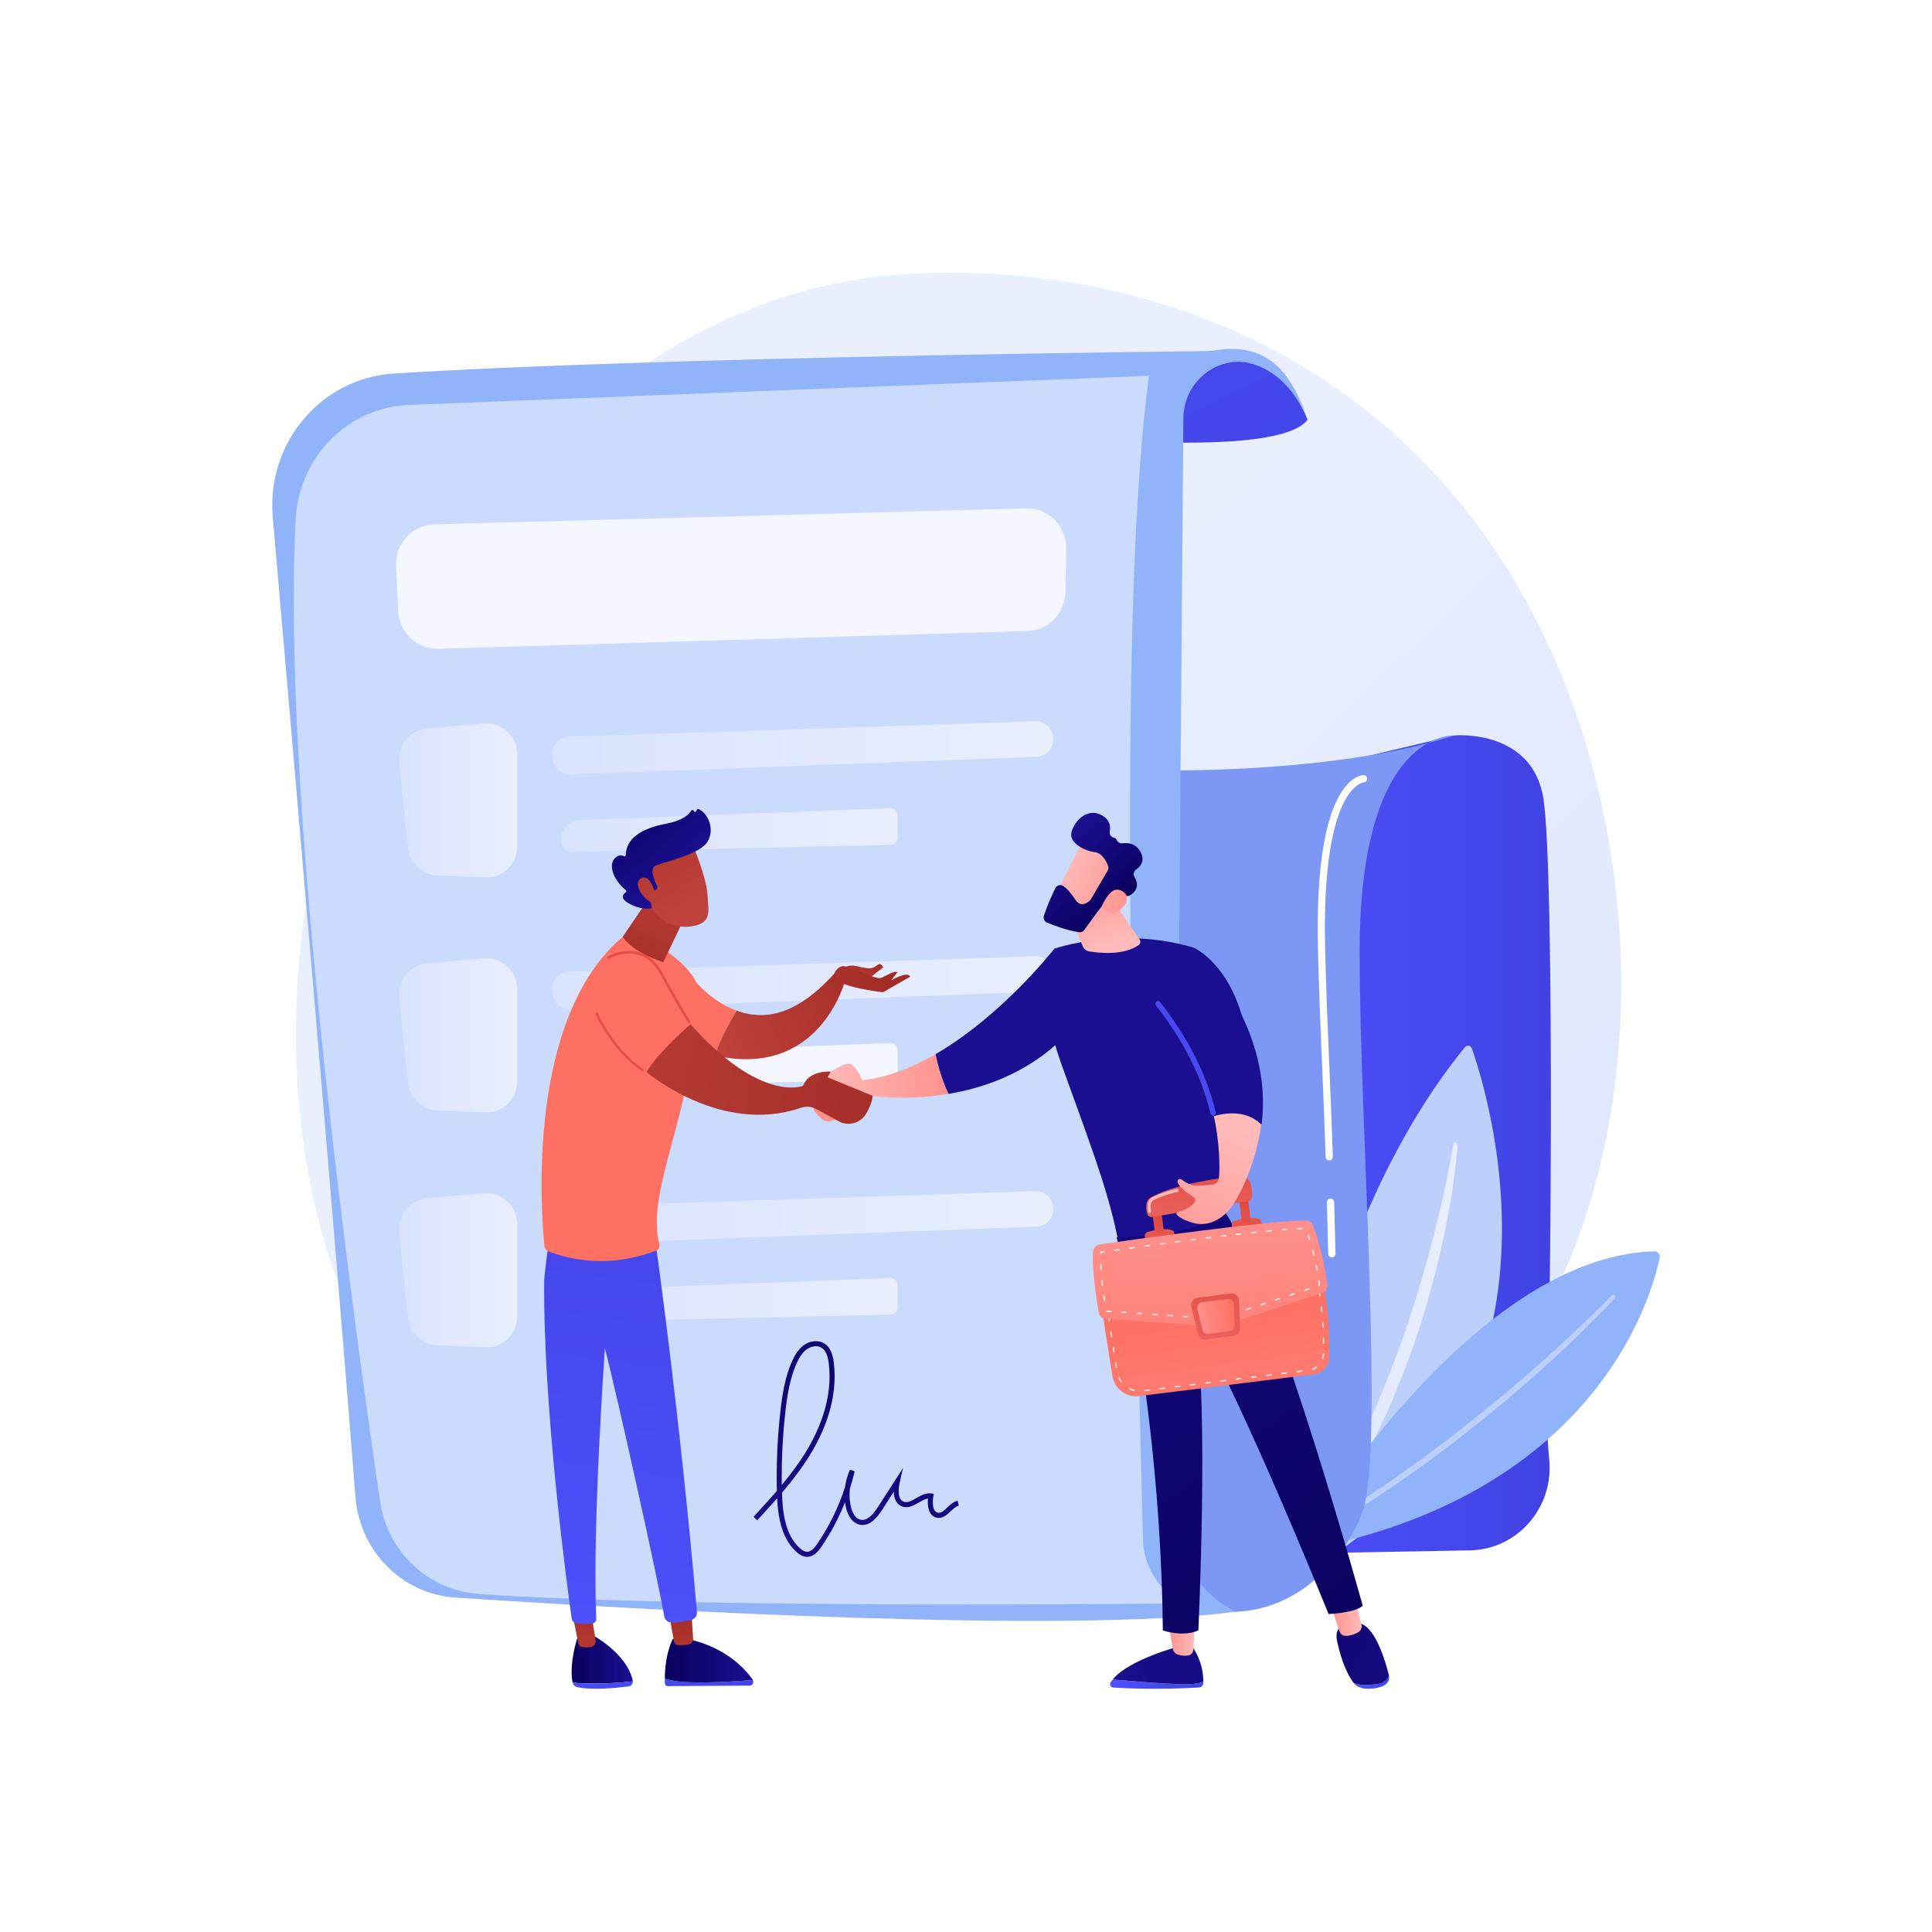 <?xml version="1.0" encoding="utf-8"?>
<!-- Generator: Adobe Illustrator 25.1.0, SVG Export Plug-In . SVG Version: 6.00 Build 0)  -->
<svg version="1.1" id="Capa_1" xmlns="http://www.w3.org/2000/svg" xmlns:xlink="http://www.w3.org/1999/xlink" x="0px" y="0px"
	 viewBox="0 0 500 500" style="enable-background:new 0 0 500 500;" xml:space="preserve">
<style type="text/css">
	.st0{fill:url(#SVGID_1_);}
	.st1{fill:url(#SVGID_2_);}
	.st2{fill:#BDD0FB;}
	.st3{fill:url(#SVGID_3_);}
	.st4{fill:#91B3FA;}
	.st5{fill:#7D97F4;}
	.st6{fill:url(#SVGID_4_);}
	.st7{filter:url(#Adobe_OpacityMaskFilter);}
	.st8{filter:url(#Adobe_OpacityMaskFilter_1_);}
	.st9{mask:url(#SVGID_5_);fill:url(#SVGID_6_);}
	.st10{opacity:0.53;fill:url(#SVGID_7_);}
	.st11{fill:url(#SVGID_8_);}
	.st12{fill:url(#SVGID_9_);}
	.st13{fill:url(#SVGID_10_);}
	.st14{fill:url(#SVGID_11_);}
	.st15{fill:url(#SVGID_12_);}
	.st16{opacity:0.78;fill:#FFFFFF;}
	.st17{fill:url(#SVGID_13_);}
	.st18{fill:url(#SVGID_14_);}
	.st19{fill:url(#SVGID_15_);}
	.st20{fill:#FFFFFF;}
	.st21{fill:url(#SVGID_16_);}
	.st22{fill:url(#SVGID_17_);}
	.st23{fill:url(#SVGID_18_);}
	.st24{fill:url(#SVGID_19_);}
	.st25{fill:url(#SVGID_20_);}
	.st26{fill:url(#SVGID_21_);}
	.st27{fill:url(#SVGID_22_);}
	.st28{fill:url(#SVGID_23_);}
	.st29{fill:url(#SVGID_24_);}
	.st30{fill:url(#SVGID_25_);}
	.st31{fill:url(#SVGID_26_);}
	.st32{fill:url(#SVGID_27_);}
	.st33{fill:url(#SVGID_28_);}
	.st34{fill:url(#SVGID_29_);}
	.st35{fill:url(#SVGID_30_);}
	.st36{fill:url(#SVGID_31_);}
	.st37{fill:url(#SVGID_32_);}
	.st38{fill:url(#SVGID_33_);}
	.st39{fill:url(#SVGID_34_);}
	.st40{fill:url(#SVGID_35_);}
	.st41{fill:url(#SVGID_36_);}
	.st42{fill:url(#SVGID_37_);}
	.st43{fill:url(#SVGID_38_);}
	.st44{fill:url(#SVGID_39_);}
	.st45{fill:url(#SVGID_40_);}
	.st46{fill:url(#SVGID_41_);}
	.st47{fill:url(#SVGID_42_);}
	.st48{fill:url(#SVGID_43_);}
	.st49{fill:url(#SVGID_44_);}
	.st50{fill:url(#SVGID_45_);}
	.st51{fill:url(#SVGID_46_);}
	.st52{fill:url(#SVGID_47_);}
	.st53{fill:url(#SVGID_48_);}
	.st54{fill:url(#SVGID_49_);}
	.st55{fill:url(#SVGID_50_);}
	.st56{fill:url(#SVGID_51_);}
	.st57{fill:url(#SVGID_52_);}
	.st58{fill:url(#SVGID_53_);}
	.st59{fill:url(#SVGID_54_);}
	.st60{fill:url(#SVGID_55_);}
	.st61{fill:url(#SVGID_56_);}
	.st62{fill:url(#SVGID_57_);}
	.st63{fill:url(#SVGID_58_);}
	.st64{fill:url(#SVGID_59_);}
	.st65{fill:url(#SVGID_60_);}
	.st66{fill:url(#SVGID_61_);}
	.st67{fill:url(#SVGID_62_);}
	.st68{fill:url(#SVGID_63_);}
</style>
<g>
	<linearGradient id="SVGID_1_" gradientUnits="userSpaceOnUse" x1="453.196" y1="473.076" x2="208.608" y2="212.708">
		<stop  offset="0" style="stop-color:#DAE3FE"/>
		<stop  offset="1" style="stop-color:#E9EFFD"/>
	</linearGradient>
	<path class="st0" d="M378.31,369.89c-8.93,9.4-16.92,14.92-23.03,19.09c-59.65,40.67-127.83,28.95-148.91,24.94
		c-34.01-6.46-62.72-11.02-87.39-33.78c-56.05-51.71-53.33-159.59-10.5-226.42c5.08-7.92,47.84-72.66,116.18-81.78
		c1.67-0.22,2.92-0.35,4.01-0.47c10.57-1.14,76.08-7.18,129.49,38.52c7.65,6.54,19.95,18.34,31.36,36.34
		C431.23,212.13,431.37,314.04,378.31,369.89z"/>
	<g>
		<linearGradient id="SVGID_2_" gradientUnits="userSpaceOnUse" x1="323.772" y1="296.255" x2="401.384" y2="296.255">
			<stop  offset="0" style="stop-color:#4F52FF"/>
			<stop  offset="1" style="stop-color:#4042E2"/>
		</linearGradient>
		<path class="st1" d="M345.96,197.56l30.42-7.23c0,0,20.34-1.87,23.09,16.6s1.95,127.85,1.09,150.41
			c-0.28,7.44-0.25,14.31,0.37,20.3c1.29,12.48-8.24,23.38-20.53,23.6l-56.64,1L345.96,197.56z"/>
		<g>
			<path class="st2" d="M329.78,411.12c0,0,6.08-87.03,49.31-140.08c0.56-0.69,1.54-0.52,1.84,0.33
				C385.63,284.81,412.11,371.24,329.78,411.12z"/>
			<linearGradient id="SVGID_3_" gradientUnits="userSpaceOnUse" x1="331.466" y1="351.51" x2="377.219" y2="351.51">
				<stop  offset="0" style="stop-color:#DAE3FE"/>
				<stop  offset="1" style="stop-color:#E9EFFD"/>
			</linearGradient>
			<path class="st3" d="M377.22,296.3c-0.36,5.08-1.08,10.09-1.92,15.09c-0.86,4.99-1.88,9.96-3.07,14.89
				c-2.38,9.85-5.36,19.57-9.02,29.02c-1.85,4.72-3.8,9.4-5.99,13.97c-1.06,2.3-2.25,4.54-3.38,6.8c-1.21,2.23-2.38,4.47-3.69,6.63
				c-5.06,8.76-10.99,17.01-17.75,24.44c-0.2,0.22-0.54,0.23-0.76,0.03c-0.2-0.19-0.23-0.51-0.06-0.73l0.01-0.01
				c6.02-7.97,11.44-16.35,16.15-25.14c1.21-2.18,2.29-4.43,3.45-6.64c1.07-2.25,2.19-4.48,3.19-6.77c0.5-1.14,1.05-2.26,1.53-3.42
				l1.48-3.44c0.49-1.15,0.94-2.31,1.41-3.47c0.48-1.15,0.92-2.32,1.36-3.49c0.91-2.32,1.76-4.68,2.62-7.02
				c0.82-2.36,1.64-4.73,2.4-7.11c1.58-4.75,2.98-9.56,4.33-14.39c1.32-4.83,2.56-9.7,3.66-14.6c1.13-4.89,2.13-9.83,2.98-14.77
				l0-0.02c0.05-0.3,0.33-0.5,0.62-0.44C377.05,295.77,377.24,296.02,377.22,296.3z"/>
		</g>
		<g>
			<path class="st4" d="M335.13,401.6c0,0,44.56-76.55,93.05-77.75c0.86-0.02,1.51,0.79,1.34,1.65
				C427.46,335.5,413.02,387.88,335.13,401.6z"/>
			<path class="st2" d="M417.92,335.99c-2.94,3.15-5.96,6.18-9.03,9.18c-1.55,1.48-3.1,2.96-4.66,4.43
				c-1.58,1.45-3.14,2.92-4.73,4.35c-6.36,5.74-12.92,11.25-19.66,16.53c-3.34,2.67-6.8,5.19-10.22,7.76l-5.22,3.72
				c-0.87,0.62-1.74,1.24-2.62,1.85l-2.67,1.78c-7.05,4.84-14.41,9.18-21.82,13.4c-0.26,0.15-0.58,0.05-0.73-0.21
				c-0.14-0.26-0.05-0.59,0.2-0.74l0.01-0.01l5.47-3.28l2.73-1.64c0.9-0.56,1.79-1.15,2.69-1.72l5.37-3.44
				c1.77-1.18,3.52-2.39,5.28-3.58l2.64-1.8l2.6-1.86l5.19-3.72c3.39-2.58,6.83-5.09,10.15-7.76c3.36-2.62,6.65-5.33,9.95-8.04
				l4.88-4.14l4.82-4.22c1.6-1.41,3.17-2.85,4.76-4.28c1.57-1.44,3.13-2.9,4.69-4.36c3.1-2.93,6.19-5.9,9.15-8.96l0.01-0.01
				c0.21-0.21,0.55-0.22,0.76,0C418.12,335.44,418.12,335.78,417.92,335.99z"/>
		</g>
		<path class="st5" d="M284.11,199.06c0,0,55.4,3.11,92.28-8.73c0,0-24.52-1.72-24.52,56.09c0,44.19,6.42,128.54,0.81,144.56
			c-5.6,16.01-26.56,37.54-56.59,19.04C266.05,391.51,284.11,199.06,284.11,199.06z"/>
		<linearGradient id="SVGID_4_" gradientUnits="userSpaceOnUse" x1="334.722" y1="174.466" x2="223.116" y2="-57.524">
			<stop  offset="0" style="stop-color:#4042E2"/>
			<stop  offset="1" style="stop-color:#4F52FF"/>
		</linearGradient>
		<path class="st6" d="M269.38,112.41c0,0,61.12,6.8,69-3.78c0,0-6.26-19.04-24.86-17.77S269.38,112.41,269.38,112.41z"/>
		<path class="st4" d="M70.59,133.83c5.33,61.17,16.53,190.55,21.4,253.58c1.09,14.05,12.11,25.15,25.89,26.05
			c49.06,3.22,159.48,9.46,201.86,3.65h0c-9.71-4.89-15.82-15.01-15.73-26.07l2.25-282.82c0.08-9.99,9.83-17.17,18.99-13.67
			c5.77,2.21,10.15,6.92,13.14,14.07c-4-11.91-10.29-20.62-24.86-17.77c0,0-142.52,1.46-211.68,5.83
			C83.04,97.88,68.92,114.68,70.59,133.83z"/>
		<defs>
			<filter id="Adobe_OpacityMaskFilter" filterUnits="userSpaceOnUse" x="76.03" y="97.26" width="230.32" height="317.98">
				<feFlood  style="flood-color:white;flood-opacity:1" result="back"/>
				<feBlend  in="SourceGraphic" in2="back" mode="normal"/>
			</filter>
		</defs>
		<mask maskUnits="userSpaceOnUse" x="76.03" y="97.26" width="230.32" height="317.98" id="SVGID_5_">
			<g class="st7">
				<defs>
					<filter id="Adobe_OpacityMaskFilter_1_" filterUnits="userSpaceOnUse" x="76.03" y="97.26" width="230.32" height="317.98">
						<feFlood  style="flood-color:white;flood-opacity:1" result="back"/>
						<feBlend  in="SourceGraphic" in2="back" mode="normal"/>
					</filter>
				</defs>
				<mask maskUnits="userSpaceOnUse" x="76.03" y="97.26" width="230.32" height="317.98" id="SVGID_5_">
					<g class="st8">
					</g>
				</mask>
				<linearGradient id="SVGID_6_" gradientUnits="userSpaceOnUse" x1="278.963" y1="157.968" x2="-20.135" y2="540.723">
					<stop  offset="0" style="stop-color:#FFFFFF"/>
					<stop  offset="1" style="stop-color:#000000"/>
				</linearGradient>
				<path class="st9" d="M105.84,104.79l191.51-7.53c-7.9,59.72-4.57,181.32-1.55,301.17c0.18,7.1,4.26,13.5,10.55,16.54l0,0
					c0,0-127.74,1.5-182.62-2.47c-12.92-0.94-23.47-10.92-25.39-24.01c-7.53-51.35-25.56-183.99-21.81-254.22
					C77.4,118.18,90.08,105.41,105.84,104.79z"/>
			</g>
		</mask>
		<linearGradient id="SVGID_7_" gradientUnits="userSpaceOnUse" x1="278.963" y1="157.968" x2="-20.135" y2="540.723">
			<stop  offset="0" style="stop-color:#FFFFFF"/>
			<stop  offset="1" style="stop-color:#FFFFFF"/>
		</linearGradient>
		<path class="st10" d="M105.84,104.79l191.51-7.53c-7.9,59.72-4.57,181.32-1.55,301.17c0.18,7.1,4.26,13.5,10.55,16.54l0,0
			c0,0-127.74,1.5-182.62-2.47c-12.92-0.94-23.47-10.92-25.39-24.01c-7.53-51.35-25.56-183.99-21.81-254.22
			C77.4,118.18,90.08,105.41,105.84,104.79z"/>
		<g>
			<linearGradient id="SVGID_8_" gradientUnits="userSpaceOnUse" x1="103.264" y1="207.149" x2="133.881" y2="207.149">
				<stop  offset="0" style="stop-color:#DAE3FE"/>
				<stop  offset="1" style="stop-color:#E9EFFD"/>
			</linearGradient>
			<path class="st11" d="M103.31,197.41l2.24,21.91c0.41,4.02,3.65,7.11,7.6,7.27l12.49,0.49c4.5,0.18,8.25-3.5,8.25-8.11v-23.63
				c0-4.74-3.97-8.48-8.6-8.09l-14.72,1.24C106.12,188.86,102.85,192.88,103.31,197.41z"/>
			<linearGradient id="SVGID_9_" gradientUnits="userSpaceOnUse" x1="142.869" y1="193.561" x2="272.602" y2="193.561">
				<stop  offset="0" style="stop-color:#DAE3FE"/>
				<stop  offset="1" style="stop-color:#E9EFFD"/>
			</linearGradient>
			<path class="st12" d="M147.23,190.66c20.79-0.66,100.58-3.31,120.73-3.98c2.54-0.08,4.64,2,4.64,4.59l0,0
				c0,2.47-1.91,4.5-4.33,4.59l-120.65,4.57c-2.32,0.09-4.33-1.65-4.63-4l-0.08-0.6C142.57,193.15,144.57,190.74,147.23,190.66z"/>
			<linearGradient id="SVGID_10_" gradientUnits="userSpaceOnUse" x1="145.248" y1="214.828" x2="232.327" y2="214.828">
				<stop  offset="0" style="stop-color:#DAE3FE"/>
				<stop  offset="1" style="stop-color:#E9EFFD"/>
			</linearGradient>
			<path class="st13" d="M145.92,219.54L145.92,219.54c0.35,0.6,1,0.97,1.69,0.95l82.85-1.84c1.04-0.02,1.87-0.89,1.87-1.95v-5.58
				c0-1.11-0.9-1.99-1.99-1.95l-80.54,3.08C146.22,212.38,144.08,216.39,145.92,219.54z"/>
		</g>
		<g>
			<linearGradient id="SVGID_11_" gradientUnits="userSpaceOnUse" x1="103.264" y1="267.946" x2="133.881" y2="267.946">
				<stop  offset="0" style="stop-color:#DAE3FE"/>
				<stop  offset="1" style="stop-color:#E9EFFD"/>
			</linearGradient>
			<path class="st14" d="M103.31,258.21l2.24,21.91c0.41,4.02,3.65,7.11,7.6,7.27l12.49,0.49c4.5,0.18,8.25-3.5,8.25-8.11v-23.63
				c0-4.74-3.97-8.48-8.6-8.09l-14.72,1.24C106.12,249.65,102.85,253.68,103.31,258.21z"/>
			<linearGradient id="SVGID_12_" gradientUnits="userSpaceOnUse" x1="142.869" y1="254.358" x2="272.602" y2="254.358">
				<stop  offset="0" style="stop-color:#DAE3FE"/>
				<stop  offset="1" style="stop-color:#E9EFFD"/>
			</linearGradient>
			<path class="st15" d="M147.23,251.46c20.79-0.66,100.58-3.31,120.73-3.98c2.54-0.08,4.64,2,4.64,4.59v0
				c0,2.47-1.91,4.5-4.33,4.59l-120.65,4.57c-2.32,0.09-4.33-1.65-4.63-4l-0.08-0.6C142.57,253.95,144.57,251.54,147.23,251.46z"/>
			<path class="st16" d="M145.92,280.33L145.92,280.33c0.35,0.6,1,0.97,1.69,0.95l82.85-1.84c1.04-0.02,1.87-0.89,1.87-1.95v-5.58
				c0-1.11-0.9-1.99-1.99-1.95l-80.54,3.08C146.22,273.18,144.08,277.19,145.92,280.33z"/>
		</g>
		<g>
			<linearGradient id="SVGID_13_" gradientUnits="userSpaceOnUse" x1="103.264" y1="328.743" x2="133.881" y2="328.743">
				<stop  offset="0" style="stop-color:#DAE3FE"/>
				<stop  offset="1" style="stop-color:#E9EFFD"/>
			</linearGradient>
			<path class="st17" d="M103.31,319l2.24,21.91c0.41,4.02,3.65,7.11,7.6,7.27l12.49,0.49c4.5,0.18,8.25-3.5,8.25-8.11v-23.63
				c0-4.74-3.97-8.48-8.6-8.09l-14.72,1.24C106.12,310.45,102.85,314.48,103.31,319z"/>
			<linearGradient id="SVGID_14_" gradientUnits="userSpaceOnUse" x1="142.869" y1="315.154" x2="272.602" y2="315.154">
				<stop  offset="0" style="stop-color:#DAE3FE"/>
				<stop  offset="1" style="stop-color:#E9EFFD"/>
			</linearGradient>
			<path class="st18" d="M147.23,312.25c20.79-0.66,100.58-3.31,120.73-3.98c2.54-0.08,4.64,2,4.64,4.59l0,0
				c0,2.47-1.91,4.5-4.33,4.59l-120.65,4.57c-2.32,0.09-4.33-1.65-4.63-4l-0.08-0.6C142.57,314.74,144.57,312.34,147.23,312.25z"/>
			<linearGradient id="SVGID_15_" gradientUnits="userSpaceOnUse" x1="145.248" y1="336.422" x2="232.327" y2="336.422">
				<stop  offset="0" style="stop-color:#DAE3FE"/>
				<stop  offset="1" style="stop-color:#E9EFFD"/>
			</linearGradient>
			<path class="st19" d="M145.92,341.13L145.92,341.13c0.35,0.6,1,0.97,1.69,0.95l82.85-1.84c1.04-0.02,1.87-0.89,1.87-1.95v-5.58
				c0-1.11-0.9-1.99-1.99-1.95l-80.54,3.08C146.22,333.97,144.08,337.98,145.92,341.13z"/>
		</g>
		<path class="st20" d="M344.68,325.42c-0.51,0-0.92-0.41-0.93-0.93c0-0.03-0.06-3.03-0.34-13.31c-0.01-0.53,0.39-0.96,0.91-0.98
			c0.5-0.03,0.94,0.4,0.96,0.92c0.28,10.29,0.34,13.3,0.34,13.33c0.01,0.53-0.4,0.96-0.91,0.97
			C344.69,325.42,344.68,325.42,344.68,325.42z"/>
		<path class="st20" d="M344,300.33c-0.5,0-0.92-0.41-0.93-0.92c-0.2-6.69-0.51-14.09-0.84-21.92c-0.45-10.58-0.91-21.52-1.15-32.06
			c-0.64-27.82,3.85-38.5,7.73-42.56c2.11-2.21,3.88-2.27,4.07-2.27c0.51,0,0.93,0.43,0.93,0.95c0,0.52-0.41,0.94-0.91,0.95
			c-0.21,0.02-10.92,1.22-9.96,42.88c0.24,10.52,0.7,21.45,1.15,32.03c0.33,7.84,0.64,15.24,0.84,21.94
			c0.02,0.53-0.39,0.96-0.9,0.98C344.02,300.33,344.01,300.33,344,300.33z"/>
		<linearGradient id="SVGID_16_" gradientUnits="userSpaceOnUse" x1="248.177" y1="315.567" x2="206.583" y2="422.061">
			<stop  offset="0" style="stop-color:#09005D"/>
			<stop  offset="1" style="stop-color:#1A0F91"/>
		</linearGradient>
		<path class="st21" d="M208.89,402.92c-0.95,0-1.89-0.46-2.89-1.39c-3.67-3.44-4.62-8.74-4.88-13.77
			c-1.69,1.94-3.43,3.82-5.14,5.69l-0.95-0.91c2.01-2.19,4.05-4.41,6.02-6.7c-0.16-6.9,0.15-13.87,0.93-20.72
			c0.48-4.2,1.16-8.65,2.95-12.71c0.57-1.29,1.51-3.15,3.14-4.31c1.69-1.21,3.91-1.34,5.4-0.32c1.67,1.15,2.12,3.32,2.31,4.85
			c1.14,9.02-2.31,17.29-5.4,22.63c-2.3,3.97-5.07,7.6-8.01,11.06c0.15,5.15,0.85,10.8,4.51,14.24c0.77,0.72,1.44,1.07,2.07,1.04
			c1.03-0.04,1.87-1.06,2.55-2.06c3.1-4.53,5.5-9.44,7.19-14.65c0.2-1.57,0.63-3.1,1.28-4.54l1.22,0.44
			c-0.35,1.49-0.76,2.95-1.23,4.4c-0.17,1.47-0.12,2.98,0.17,4.44c0.15,0.78,0.79,3.33,2.64,3.69c1.38,0.27,2.82-0.8,4.41-3.27
			l6.51-10.11l-0.82,3.62c-0.29,1.28-0.78,4.33,0.97,5.06c0.99,0.42,2.04-0.19,3.26-0.89c1.21-0.7,2.46-1.42,3.88-1.22l0.67,0.09
			l-0.11,0.68c-0.07,0.39-0.59,3.81,1.15,4.2c0.8,0.18,1.46-0.38,2.46-1.33c0.79-0.74,1.6-1.51,2.68-1.78l0.31,1.29
			c-0.74,0.18-1.4,0.81-2.1,1.46c-0.99,0.93-2.11,1.99-3.63,1.65c-1.98-0.45-2.47-2.72-2.25-4.95c-0.78,0.12-1.58,0.57-2.41,1.05
			c-1.32,0.76-2.82,1.62-4.39,0.96c-1.3-0.55-2.01-1.87-2.06-3.75l-3.02,4.68c-1.22,1.89-3.13,4.35-5.74,3.84
			c-1.79-0.35-3.16-2.12-3.67-4.74c-0.07-0.36-0.13-0.73-0.17-1.1c-1.6,4.05-3.64,7.9-6.11,11.52c-0.81,1.19-1.95,2.56-3.57,2.62
			C208.96,402.92,208.92,402.92,208.89,402.92z M211.15,348.4c-0.85,0-1.72,0.33-2.34,0.78c-1.36,0.97-2.19,2.61-2.7,3.76
			c-1.71,3.89-2.38,8.22-2.84,12.32c-0.72,6.31-1.03,12.71-0.95,19.06c2.55-3.07,4.93-6.28,6.93-9.74
			c2.99-5.17,6.32-13.14,5.23-21.79c-0.26-2.03-0.81-3.28-1.75-3.92C212.26,348.54,211.71,348.4,211.15,348.4z"/>
		<path class="st16" d="M265.97,163.29l-152.56,4.62c-5.48,0.17-10.08-4.18-10.35-9.77l-0.56-11.65
			c-0.28-5.76,4.14-10.63,9.79-10.78l153.32-4.14c5.73-0.15,10.43,4.61,10.33,10.46l-0.2,11.17
			C275.63,158.68,271.34,163.12,265.97,163.29z"/>
	</g>
	<g>
		
			<linearGradient id="SVGID_17_" gradientUnits="userSpaceOnUse" x1="-3883.303" y1="-11907.108" x2="-3875.899" y2="-11907.108" gradientTransform="matrix(-0.981 0.193 -0.193 -0.981 -5886.106 -10650.606)">
			<stop  offset="0" style="stop-color:#FEBBBA"/>
			<stop  offset="1" style="stop-color:#FF928E"/>
		</linearGradient>
		<path class="st22" d="M217.91,286.03c0,0-5.09-3.41-5.79-2.62c-0.25,0.28-0.84,1.23-1.38,2.27c-0.38,0.73-0.27,1.63,0.3,2.23
			l1.31,1.38c1.25,1.32,3.37,1.22,4.47-0.22C217.37,288.34,217.82,287.35,217.91,286.03z"/>
		<g>
			<g>
				
					<linearGradient id="SVGID_18_" gradientUnits="userSpaceOnUse" x1="-1078.337" y1="278.449" x2="-1044.643" y2="278.449" gradientTransform="matrix(1 0 0 1 1290.102 0)">
					<stop  offset="0" style="stop-color:#FEBBBA"/>
					<stop  offset="1" style="stop-color:#FF928E"/>
				</linearGradient>
				<path class="st23" d="M223.1,279.56c0,0-1.75-4.69-3.79-4.26c-2.04,0.43-4.27,2.03-4.27,2.03l-3.28,4.53c0,0,9.2,3.7,12.43,1.58
					c0,0,9.4,1.66,21.26-0.33c-1.72-3.7-2.74-7.41-3.34-10.29C236.11,276.29,229.63,278.88,223.1,279.56z"/>
				<linearGradient id="SVGID_19_" gradientUnits="userSpaceOnUse" x1="312.577" y1="163.552" x2="291.736" y2="204.646">
					<stop  offset="0" style="stop-color:#09005D"/>
					<stop  offset="1" style="stop-color:#1A0F91"/>
				</linearGradient>
				<path class="st24" d="M272.87,245.51c0,0-13.45,17.3-30.75,27.3c0.6,2.88,1.62,6.58,3.34,10.29c8.97-1.5,19.36-5.09,28.17-13.07
					L272.87,245.51z"/>
			</g>
			<linearGradient id="SVGID_20_" gradientUnits="userSpaceOnUse" x1="345.415" y1="180.213" x2="324.505" y2="221.443">
				<stop  offset="0" style="stop-color:#09005D"/>
				<stop  offset="1" style="stop-color:#1A0F91"/>
			</linearGradient>
			<path class="st25" d="M289.64,322.2c-2.63-12.76-5.26-20.15-14.07-44.34c-2.77-7.61-5.29-15.31-4.07-23.34l1.37-9.01
				c0,0,17.12-5.92,36.09-0.25c0,0,25.89,11.48,8.3,68.21C309.34,322.52,300.07,325.1,289.64,322.2z"/>
			
				<linearGradient id="SVGID_21_" gradientUnits="userSpaceOnUse" x1="-1002.917" y1="244.012" x2="-1008.398" y2="227.57" gradientTransform="matrix(1 0 0 1 1290.102 0)">
				<stop  offset="0" style="stop-color:#FEBBBA"/>
				<stop  offset="1" style="stop-color:#FF928E"/>
			</linearGradient>
			<path class="st26" d="M275.78,234.01l4.44,10.89c0.28,0.69,0.89,1.18,1.61,1.3c2.56,0.45,8.75,1.15,12.81-1.58
				c0.48-0.33,0.61-1,0.28-1.48l-8.2-12.02L275.78,234.01z"/>
			<g>
				<linearGradient id="SVGID_22_" gradientUnits="userSpaceOnUse" x1="274.588" y1="223.816" x2="293.894" y2="232.21">
					<stop  offset="0" style="stop-color:#FEBBBA"/>
					<stop  offset="1" style="stop-color:#FF928E"/>
				</linearGradient>
				<path class="st27" d="M280.37,217.35c-0.19,0.18-7.87,15.58-7.87,15.58l8.71,4.29l9.4-13.5
					C290.62,223.72,283.49,214.34,280.37,217.35z"/>
				
					<linearGradient id="SVGID_23_" gradientUnits="userSpaceOnUse" x1="3426.029" y1="4500.627" x2="3449.517" y2="4500.627" gradientTransform="matrix(-0.685 -0.728 -0.728 0.685 5913.706 -354.748)">
					<stop  offset="0" style="stop-color:#09005D"/>
					<stop  offset="1" style="stop-color:#1A0F91"/>
				</linearGradient>
				<path class="st28" d="M286.66,225.34l-4.34,7.39c-0.07,0.11-0.14,0.21-0.24,0.3c-0.52,0.49-2.29,1.92-3.65-0.03
					c-1.17-1.66-2.26-3.17-3.43-3.79c-0.68-0.36-1.53-0.07-1.87,0.63c-0.72,1.45-2.1,4.4-2.97,7.2c-0.22,0.7,0.14,1.45,0.8,1.73
					c1.76,0.73,5.25,2.05,8.34,2.48c0.51,0.07,1.01-0.15,1.31-0.57c1.33-1.86,5.08-7.06,6.36-8.36c1.19-1.21,3.38-0.75,4.37-0.46
					c0.38,0.11,0.77,0.06,1.11-0.15c1-0.62,2.75-2.15,1.15-4.75c-0.4-0.65-0.2-1.51,0.43-1.93c1.12-0.75,2.34-2.16,1.18-4.45
					c-1.17-2.31-3.26-2.52-4.69-2.34c-0.63,0.08-1.27-0.26-1.51-0.86c-0.11-0.27-0.32-0.49-0.72-0.58
					c-0.75-0.15-1.24-0.85-1.09-1.62c0.25-1.31,0.06-3.01-1.99-4.16c-3.76-2.11-7.05,1.33-7.88,4.23c-0.84,2.9,3.36,4.95,6.01,5.29
					c1.94,0.25,3,2.41,3.43,3.54C286.92,224.51,286.88,224.97,286.66,225.34z"/>
				<linearGradient id="SVGID_24_" gradientUnits="userSpaceOnUse" x1="273.353" y1="226.715" x2="292.744" y2="235.146">
					<stop  offset="0" style="stop-color:#FEBBBA"/>
					<stop  offset="1" style="stop-color:#FF928E"/>
				</linearGradient>
				<path class="st29" d="M285.14,234.55c0,0,1.87-4.49,4.01-4.31c2.14,0.18,3.82,2.36,1.17,4.8
					C287.02,238.09,285.14,234.55,285.14,234.55z"/>
			</g>
			<g>
				
					<linearGradient id="SVGID_25_" gradientUnits="userSpaceOnUse" x1="1232.346" y1="435.852" x2="1256.481" y2="435.852" gradientTransform="matrix(-1 0 0 1 1543.758 0)">
					<stop  offset="0" style="stop-color:#4042E2"/>
					<stop  offset="1" style="stop-color:#4F52FF"/>
				</linearGradient>
				<path class="st30" d="M287.96,434.66c4.13,0.36,11.31,0.96,16.97,1.21c3.4,0.15,5.36-0.19,6.49-0.65c0,0.13-0.01,0.25-0.01,0.37
					c-0.03,0.61-0.51,1.09-1.11,1.13c-10.69,0.61-19.19,0.21-22.22,0.02c-0.63-0.04-1-0.73-0.68-1.28
					C287.56,435.19,287.75,434.92,287.96,434.66z"/>
				<linearGradient id="SVGID_26_" gradientUnits="userSpaceOnUse" x1="369.719" y1="413.153" x2="282.251" y2="438.084">
					<stop  offset="0" style="stop-color:#09005D"/>
					<stop  offset="1" style="stop-color:#1A0F91"/>
				</linearGradient>
				<path class="st31" d="M304.93,435.87c-5.66-0.25-12.83-0.85-16.97-1.21c4.06-5.09,16.97-8.53,16.97-8.53h3.64
					c2.51,3.69,2.87,7.2,2.84,9.09C310.28,435.68,308.33,436.02,304.93,435.87z"/>
				
					<linearGradient id="SVGID_27_" gradientUnits="userSpaceOnUse" x1="1234.574" y1="424.278" x2="1241.373" y2="424.278" gradientTransform="matrix(-1 0 0 1 1543.758 0)">
					<stop  offset="0" style="stop-color:#FEBBBA"/>
					<stop  offset="1" style="stop-color:#FF928E"/>
				</linearGradient>
				<path class="st32" d="M309.18,420.06l-0.34,6.89c-0.04,0.75-0.58,1.37-1.32,1.48c-0.73,0.11-1.7,0.12-2.74-0.23
					c-0.64-0.22-1.11-0.76-1.23-1.43l-1.18-6.71H309.18z"/>
			</g>
			<g>
				<g>
					
						<linearGradient id="SVGID_28_" gradientUnits="userSpaceOnUse" x1="1184.232" y1="435.32" x2="1193.481" y2="435.32" gradientTransform="matrix(-1 0 0 1 1543.758 0)">
						<stop  offset="0" style="stop-color:#4042E2"/>
						<stop  offset="1" style="stop-color:#4F52FF"/>
					</linearGradient>
					<path class="st33" d="M356.51,435.82c1.79-0.26,2.6-1.21,2.94-2.22c0,0.01,0,0.02,0.01,0.03c0.26,1.07-0.35,2.18-1.57,2.71
						c-1.48,0.64-3.09,0.75-4.35,0.7c-1.35-0.06-2.58-0.63-3.26-1.54l-0.01-0.01C351.63,436.17,353.52,436.25,356.51,435.82z"/>
					<linearGradient id="SVGID_29_" gradientUnits="userSpaceOnUse" x1="320.684" y1="407.876" x2="375.598" y2="443.634">
						<stop  offset="0" style="stop-color:#09005D"/>
						<stop  offset="1" style="stop-color:#1A0F91"/>
					</linearGradient>
					<path class="st34" d="M348.06,420.02h3.01c4.58-0.1,7.45,9.76,8.39,13.58c-0.34,1.02-1.15,1.97-2.94,2.22
						c-2.99,0.43-4.89,0.35-6.24-0.34c-2.47-3.32-3.7-8.19-4.29-11.03C345.32,421.22,348.06,420.02,348.06,420.02z"/>
				</g>
				
					<linearGradient id="SVGID_30_" gradientUnits="userSpaceOnUse" x1="1191.356" y1="418.491" x2="1199.48" y2="418.491" gradientTransform="matrix(-1 0 0 1 1543.758 0)">
					<stop  offset="0" style="stop-color:#FEBBBA"/>
					<stop  offset="1" style="stop-color:#FF928E"/>
				</linearGradient>
				<path class="st35" d="M350.68,413.62l1.67,6.78c0.2,0.83-0.18,1.69-0.94,2.08c-0.93,0.49-2.25,1-3.46,0.85
					c-0.57-0.07-1.04-0.48-1.23-1.02l-2.45-7.13L350.68,413.62z"/>
			</g>
			
				<linearGradient id="SVGID_31_" gradientUnits="userSpaceOnUse" x1="-1143.366" y1="430.166" x2="-1017.631" y2="256.331" gradientTransform="matrix(-1 0 0 1 -789.241 0)">
				<stop  offset="0" style="stop-color:#09005D"/>
				<stop  offset="1" style="stop-color:#1A0F91"/>
			</linearGradient>
			<path class="st36" d="M352.67,415.58c-2.08,1.88-8.83,2.13-8.83,2.13c-24.32-59.62-34.47-76.03-34.47-76.03
				c3.51,22.5,0.76,80.27,0.76,80.27c-4.01,1.81-9.19,0-9.19,0c-0.33-36.84-5.41-76.43-11.96-101.76
				c16.44-0.38,25.38-4.04,28.23-6.34C330.92,336.4,352.67,415.58,352.67,415.58z"/>
			<g>
				
					<linearGradient id="SVGID_32_" gradientUnits="userSpaceOnUse" x1="-1998.646" y1="988.119" x2="-1999.411" y2="917.464" gradientTransform="matrix(0.992 -0.127 0.127 0.992 2180.831 -826.432)">
					<stop  offset="0" style="stop-color:#FF928E"/>
					<stop  offset="1" style="stop-color:#FE7062"/>
				</linearGradient>
				<path class="st37" d="M284.85,336.84l3.03,19.21c0.53,3.35,3.57,5.67,6.88,5.26l45.28-5.64c2.22-0.28,3.89-2.16,3.94-4.43
					c0.1-4.96-0.09-13.8-2.13-21.85L284.85,336.84z"/>
				<path class="st20" d="M296.28,360.03c-0.07,0-0.14-0.06-0.15-0.13c-0.01-0.08,0.05-0.16,0.13-0.17l1.18-0.15
					c0.09-0.01,0.16,0.05,0.17,0.13c0.01,0.08-0.05,0.16-0.13,0.17l-1.18,0.15C296.29,360.03,296.28,360.03,296.28,360.03z
					 M293.52,359.98c-0.01,0-0.02,0-0.04,0c-0.39-0.1-0.78-0.24-1.15-0.42c-0.07-0.04-0.11-0.13-0.07-0.2
					c0.04-0.08,0.13-0.11,0.2-0.07c0.35,0.17,0.72,0.3,1.09,0.4c0.08,0.02,0.13,0.1,0.11,0.18
					C293.65,359.93,293.59,359.98,293.52,359.98z M300.22,359.54c-0.07,0-0.14-0.06-0.15-0.13c-0.01-0.08,0.05-0.16,0.13-0.17
					l1.18-0.15c0.08-0.01,0.16,0.05,0.17,0.13c0.01,0.08-0.05,0.16-0.13,0.17l-1.18,0.15C300.23,359.54,300.23,359.54,300.22,359.54
					z M304.16,359.05c-0.07,0-0.14-0.06-0.15-0.13c-0.01-0.08,0.05-0.16,0.13-0.17l1.18-0.15c0.09-0.01,0.16,0.05,0.17,0.13
					c0.01,0.08-0.05,0.16-0.13,0.17l-1.18,0.15C304.18,359.05,304.17,359.05,304.16,359.05z M308.11,358.56
					c-0.07,0-0.14-0.06-0.15-0.13c-0.01-0.08,0.05-0.16,0.13-0.17l1.18-0.15c0.09-0.01,0.16,0.05,0.17,0.13
					c0.01,0.08-0.05,0.16-0.13,0.17l-1.18,0.15C308.12,358.56,308.11,358.56,308.11,358.56z M312.05,358.07
					c-0.07,0-0.14-0.06-0.15-0.13c-0.01-0.08,0.05-0.16,0.13-0.17l1.18-0.15c0.09-0.01,0.16,0.05,0.17,0.13s-0.05,0.16-0.13,0.17
					l-1.18,0.15C312.06,358.07,312.05,358.07,312.05,358.07z M290.25,357.8c-0.04,0-0.09-0.02-0.12-0.06
					c-0.25-0.33-0.46-0.68-0.64-1.06c-0.04-0.08-0.01-0.17,0.07-0.2c0.07-0.04,0.16-0.01,0.2,0.07c0.17,0.36,0.37,0.69,0.61,1.01
					c0.05,0.07,0.04,0.16-0.03,0.21C290.32,357.79,290.29,357.8,290.25,357.8z M315.99,357.58c-0.07,0-0.14-0.06-0.15-0.13
					c-0.01-0.08,0.05-0.16,0.13-0.17l1.18-0.15c0.09-0.01,0.16,0.05,0.17,0.13c0.01,0.08-0.05,0.16-0.13,0.17l-1.18,0.15
					C316,357.58,316,357.58,315.99,357.58z M319.93,357.08c-0.07,0-0.14-0.06-0.15-0.13c-0.01-0.08,0.05-0.16,0.13-0.17l1.18-0.15
					c0.08-0.01,0.16,0.05,0.17,0.13c0.01,0.08-0.05,0.16-0.13,0.17l-1.18,0.15C319.95,357.08,319.94,357.08,319.93,357.08z
					 M323.88,356.59c-0.07,0-0.14-0.06-0.15-0.13c-0.01-0.08,0.05-0.16,0.13-0.17l1.18-0.15c0.09-0.01,0.16,0.05,0.17,0.13
					c0.01,0.08-0.05,0.16-0.13,0.17l-1.18,0.15C323.89,356.59,323.88,356.59,323.88,356.59z M327.82,356.1
					c-0.07,0-0.14-0.06-0.15-0.13c-0.01-0.08,0.05-0.16,0.13-0.17l1.18-0.15c0.09-0.01,0.16,0.05,0.17,0.13
					c0.01,0.08-0.05,0.16-0.13,0.17l-1.18,0.15C327.83,356.1,327.82,356.1,327.82,356.1z M331.76,355.61
					c-0.07,0-0.14-0.06-0.15-0.13c-0.01-0.08,0.05-0.16,0.13-0.17l1.18-0.15c0.09-0.01,0.16,0.05,0.17,0.13
					c0.01,0.08-0.05,0.16-0.13,0.17l-1.18,0.15C331.77,355.61,331.77,355.61,331.76,355.61z M335.7,355.12
					c-0.07,0-0.14-0.06-0.15-0.13c-0.01-0.08,0.05-0.16,0.13-0.17l1.18-0.15c0.09-0.01,0.16,0.05,0.17,0.13
					c0.01,0.08-0.05,0.16-0.13,0.17l-1.18,0.15C335.72,355.12,335.71,355.12,335.7,355.12z M339.63,354.53
					c-0.06,0-0.12-0.04-0.14-0.1c-0.03-0.08,0.01-0.17,0.09-0.19c0.36-0.13,0.71-0.31,1.02-0.53c0.07-0.05,0.16-0.03,0.21,0.04
					c0.05,0.07,0.03,0.16-0.04,0.21c-0.34,0.24-0.71,0.43-1.1,0.57C339.66,354.53,339.64,354.53,339.63,354.53z M288.94,354.03
					c-0.07,0-0.14-0.05-0.15-0.13l-0.19-1.2c-0.01-0.08,0.04-0.16,0.12-0.17c0.08-0.01,0.16,0.04,0.17,0.13l0.19,1.2
					c0.01,0.08-0.04,0.16-0.12,0.17C288.96,354.03,288.95,354.03,288.94,354.03z M342.3,351.74c-0.01,0-0.03,0-0.04-0.01
					c-0.08-0.03-0.12-0.11-0.1-0.19c0.12-0.37,0.18-0.76,0.19-1.15c0-0.08,0.07-0.15,0.15-0.15c0,0,0,0,0,0
					c0.08,0,0.15,0.07,0.15,0.16c-0.01,0.42-0.08,0.84-0.2,1.24C342.43,351.7,342.37,351.74,342.3,351.74z M288.31,350.03
					c-0.07,0-0.14-0.05-0.15-0.13l-0.19-1.2c-0.01-0.08,0.04-0.16,0.12-0.17c0.08-0.02,0.16,0.04,0.17,0.13l0.19,1.2
					c0.01,0.08-0.04,0.16-0.12,0.17C288.33,350.03,288.32,350.03,288.31,350.03z M342.51,347.7c-0.08,0-0.15-0.07-0.15-0.15
					c0-0.39-0.01-0.8-0.02-1.22c0-0.08,0.06-0.15,0.15-0.16c0.09-0.01,0.15,0.07,0.15,0.15c0.01,0.42,0.01,0.83,0.02,1.22
					C342.66,347.63,342.6,347.7,342.51,347.7C342.52,347.7,342.52,347.7,342.51,347.7z M287.68,346.02c-0.07,0-0.14-0.05-0.15-0.13
					l-0.19-1.2c-0.01-0.08,0.04-0.16,0.12-0.17c0.08-0.01,0.16,0.04,0.17,0.13l0.19,1.2c0.01,0.08-0.04,0.16-0.12,0.17
					C287.7,346.02,287.69,346.02,287.68,346.02z M342.4,343.65c-0.08,0-0.14-0.06-0.15-0.14c-0.02-0.4-0.04-0.8-0.07-1.21
					c-0.01-0.08,0.06-0.16,0.14-0.16c0.1,0.01,0.15,0.06,0.16,0.14c0.03,0.41,0.05,0.82,0.07,1.22
					C342.55,343.57,342.49,343.64,342.4,343.65C342.4,343.65,342.4,343.65,342.4,343.65z M287.05,342.02
					c-0.07,0-0.14-0.05-0.15-0.13l-0.19-1.2c-0.01-0.08,0.04-0.16,0.12-0.17c0.08-0.01,0.16,0.04,0.17,0.13l0.19,1.2
					c0.01,0.08-0.04,0.16-0.12,0.17C287.07,342.02,287.06,342.02,287.05,342.02z M342.11,339.6c-0.08,0-0.14-0.06-0.15-0.14
					c-0.04-0.4-0.08-0.8-0.12-1.21c-0.01-0.08,0.05-0.16,0.13-0.17c0.08-0.01,0.15,0.05,0.16,0.13c0.05,0.41,0.09,0.81,0.12,1.21
					c0.01,0.08-0.05,0.16-0.13,0.17C342.12,339.6,342.11,339.6,342.11,339.6z M286.42,338.02c-0.07,0-0.14-0.05-0.15-0.13
					l-0.21-1.36l1.09-0.14c0.08-0.01,0.16,0.05,0.17,0.13c0.01,0.08-0.05,0.16-0.13,0.17l-0.79,0.1l0.16,1.05
					c0.01,0.08-0.04,0.16-0.12,0.17C286.44,338.01,286.43,338.02,286.42,338.02z M289.93,336.33c-0.07,0-0.14-0.06-0.15-0.13
					c-0.01-0.08,0.05-0.16,0.13-0.17l1.18-0.15c0.09-0.01,0.16,0.05,0.17,0.13c0.01,0.08-0.05,0.16-0.13,0.17l-1.18,0.15
					C289.94,336.33,289.94,336.33,289.93,336.33z M293.87,335.82c-0.07,0-0.14-0.06-0.15-0.13c-0.01-0.08,0.05-0.16,0.13-0.17
					l1.18-0.15c0.09-0.01,0.16,0.05,0.17,0.13c0.01,0.08-0.05,0.16-0.13,0.17l-1.18,0.15C293.88,335.82,293.88,335.82,293.87,335.82
					z M341.62,335.58c-0.07,0-0.14-0.05-0.15-0.13c-0.06-0.4-0.12-0.8-0.19-1.2c-0.01-0.08,0.04-0.16,0.12-0.18
					c0.09-0.01,0.16,0.04,0.17,0.12c0.07,0.4,0.13,0.8,0.19,1.2c0.01,0.08-0.04,0.16-0.12,0.17
					C341.64,335.58,341.63,335.58,341.62,335.58z M297.81,335.3c-0.07,0-0.14-0.06-0.15-0.13c-0.01-0.08,0.05-0.16,0.13-0.17
					l1.18-0.15c0.09-0.01,0.16,0.05,0.17,0.13c0.01,0.08-0.05,0.16-0.13,0.17l-1.18,0.15C297.82,335.3,297.82,335.3,297.81,335.3z
					 M301.75,334.79c-0.07,0-0.14-0.06-0.15-0.13c-0.01-0.08,0.05-0.16,0.13-0.17l1.18-0.15c0.09-0.01,0.16,0.05,0.17,0.13
					c0.01,0.08-0.05,0.16-0.13,0.17l-1.18,0.15C301.76,334.79,301.75,334.79,301.75,334.79z M305.69,334.27
					c-0.07,0-0.14-0.06-0.15-0.13c-0.01-0.08,0.05-0.16,0.13-0.17l1.18-0.15c0.09-0.01,0.16,0.05,0.17,0.13
					c0.01,0.08-0.05,0.16-0.13,0.17l-1.18,0.15C305.7,334.27,305.69,334.27,305.69,334.27z M309.63,333.76
					c-0.07,0-0.14-0.06-0.15-0.13c-0.01-0.08,0.05-0.16,0.13-0.17l1.18-0.15c0.09-0.01,0.16,0.05,0.17,0.13
					c0.01,0.08-0.05,0.16-0.13,0.17l-1.18,0.15C309.64,333.76,309.63,333.76,309.63,333.76z M313.57,333.24
					c-0.07,0-0.14-0.06-0.15-0.13c-0.01-0.08,0.05-0.16,0.13-0.17l1.18-0.15c0.08-0.01,0.16,0.05,0.17,0.13
					c0.01,0.08-0.05,0.16-0.13,0.17l-1.18,0.15C313.58,333.24,313.57,333.24,313.57,333.24z M317.51,332.73
					c-0.07,0-0.14-0.06-0.15-0.13c-0.01-0.08,0.05-0.16,0.13-0.17l1.18-0.15c0.09-0.01,0.16,0.05,0.17,0.13
					c0.01,0.08-0.05,0.16-0.13,0.17l-1.18,0.15C317.52,332.73,317.51,332.73,317.51,332.73z M321.45,332.21
					c-0.07,0-0.14-0.06-0.15-0.13c-0.01-0.08,0.05-0.16,0.13-0.17l1.18-0.15c0.09-0.01,0.16,0.05,0.17,0.13
					c0.01,0.08-0.05,0.16-0.13,0.17l-1.18,0.15C321.46,332.21,321.45,332.21,321.45,332.21z M325.39,331.7
					c-0.07,0-0.14-0.06-0.15-0.13c-0.01-0.08,0.05-0.16,0.13-0.17l1.18-0.15c0.09-0.01,0.16,0.05,0.17,0.13
					c0.01,0.08-0.05,0.16-0.13,0.17l-1.18,0.15C325.4,331.7,325.39,331.7,325.39,331.7z M340.9,331.59c-0.07,0-0.13-0.05-0.15-0.12
					c-0.08-0.4-0.17-0.79-0.27-1.18c-0.02-0.08,0.03-0.16,0.11-0.18c0.08-0.02,0.16,0.03,0.18,0.11c0.09,0.4,0.18,0.79,0.27,1.19
					c0.02,0.08-0.03,0.16-0.11,0.18C340.92,331.59,340.91,331.59,340.9,331.59z M329.33,331.18c-0.07,0-0.14-0.06-0.15-0.13
					c-0.01-0.08,0.05-0.16,0.13-0.17l1.18-0.15c0.09-0.01,0.16,0.05,0.17,0.13c0.01,0.08-0.05,0.16-0.13,0.17l-1.18,0.15
					C329.34,331.18,329.33,331.18,329.33,331.18z M333.27,330.67c-0.07,0-0.14-0.06-0.15-0.13c-0.01-0.08,0.05-0.16,0.13-0.17
					l1.18-0.15c0.09-0.01,0.16,0.05,0.17,0.13c0.01,0.08-0.05,0.16-0.13,0.17l-1.18,0.15C333.28,330.67,333.27,330.67,333.27,330.67
					z M337.2,330.15c-0.07,0-0.14-0.06-0.15-0.13c-0.01-0.08,0.05-0.16,0.13-0.17l1.18-0.15c0.09-0.01,0.16,0.05,0.17,0.13
					c0.01,0.08-0.05,0.16-0.13,0.17l-1.18,0.15C337.22,330.15,337.21,330.15,337.2,330.15z"/>
				
					<linearGradient id="SVGID_33_" gradientUnits="userSpaceOnUse" x1="-2010.865" y1="902.763" x2="-2011.205" y2="894.516" gradientTransform="matrix(0.992 -0.127 0.127 0.992 2180.831 -826.432)">
					<stop  offset="0" style="stop-color:#E1473D"/>
					<stop  offset="1" style="stop-color:#E9605A"/>
				</linearGradient>
				<path class="st38" d="M296.35,321.1l-0.05-1.51c0.11-0.38,0.4-0.67,0.77-0.78c1.38-0.41,4.83-1.27,6.67-0.21l0.47,1.7
					L296.35,321.1z"/>
				
					<linearGradient id="SVGID_34_" gradientUnits="userSpaceOnUse" x1="-2011.284" y1="890.351" x2="-2009.576" y2="914.094" gradientTransform="matrix(0.992 -0.127 0.127 0.992 2180.831 -826.432)">
					<stop  offset="0" style="stop-color:#E1473D"/>
					<stop  offset="1" style="stop-color:#E9605A"/>
				</linearGradient>
				<path class="st39" d="M300.57,319.1c-0.31,0.12-0.64,0.17-0.98,0.13c-0.41-0.05-0.73-0.37-0.78-0.78l-0.58-4.66l2.32-0.3
					l0.58,4.66C301.19,318.55,300.96,318.95,300.57,319.1z"/>
				
					<linearGradient id="SVGID_35_" gradientUnits="userSpaceOnUse" x1="-1988.223" y1="901.756" x2="-1988.563" y2="893.51" gradientTransform="matrix(0.992 -0.127 0.127 0.992 2180.831 -826.432)">
					<stop  offset="0" style="stop-color:#E1473D"/>
					<stop  offset="1" style="stop-color:#E9605A"/>
				</linearGradient>
				<path class="st40" d="M318.84,318.17l-0.05-1.51c0.11-0.38,0.4-0.67,0.77-0.78c1.38-0.41,4.83-1.27,6.67-0.21l0.47,1.7
					L318.84,318.17z"/>
				
					<linearGradient id="SVGID_36_" gradientUnits="userSpaceOnUse" x1="-1988.703" y1="888.635" x2="-1986.995" y2="912.38" gradientTransform="matrix(0.992 -0.127 0.127 0.992 2180.831 -826.432)">
					<stop  offset="0" style="stop-color:#E1473D"/>
					<stop  offset="1" style="stop-color:#E9605A"/>
				</linearGradient>
				<path class="st41" d="M323.06,316.16c-0.31,0.12-0.64,0.17-0.98,0.13c-0.41-0.05-0.73-0.37-0.78-0.78l-0.65-5.15l2.32-0.3
					l0.64,5.15C323.68,315.61,323.45,316.01,323.06,316.16z"/>
				
					<linearGradient id="SVGID_37_" gradientUnits="userSpaceOnUse" x1="-1997.951" y1="877.083" x2="-2000.259" y2="894.01" gradientTransform="matrix(0.992 -0.127 0.127 0.992 2180.831 -826.432)">
					<stop  offset="0" style="stop-color:#E1473D"/>
					<stop  offset="1" style="stop-color:#E9605A"/>
				</linearGradient>
				<path class="st42" d="M298.14,314.95l24.87-4.11c0.57-0.09,1-0.58,1.02-1.16c0.04-0.82,0.01-2.03-0.33-3.24
					c-0.38-1.38-1.7-2.27-3.1-2.12c-4.67,0.5-16.53,2.05-22.74,5.54c-0.66,0.37-1.09,1.04-1.18,1.8c-0.08,0.72-0.07,1.67,0.26,2.6
					C297.13,314.75,297.63,315.04,298.14,314.95z"/>
				<linearGradient id="SVGID_38_" gradientUnits="userSpaceOnUse" x1="300.793" y1="309.162" x2="292.93" y2="264.508">
					<stop  offset="0" style="stop-color:#FEBBBA"/>
					<stop  offset="1" style="stop-color:#FF928E"/>
				</linearGradient>
				<path class="st43" d="M297.53,313.98c-0.18,0-0.34-0.13-0.39-0.31c-0.01-0.04-0.23-1.04-0.1-2.05c0.11-0.83,0.65-1.55,1.4-1.89
					c1.35-0.6,3.95-1.67,6.14-2.02c0.22-0.03,0.42,0.12,0.45,0.34c0.03,0.22-0.11,0.43-0.33,0.46c-2.19,0.35-4.89,1.49-5.95,1.96
					c-0.5,0.22-0.86,0.7-0.93,1.25c-0.12,0.86,0.08,1.74,0.08,1.75c0.05,0.22-0.08,0.44-0.3,0.49
					C297.59,313.97,297.56,313.98,297.53,313.98z"/>
				
					<linearGradient id="SVGID_39_" gradientUnits="userSpaceOnUse" x1="-1997.313" y1="890.248" x2="-2005.784" y2="969.308" gradientTransform="matrix(0.992 -0.127 0.127 0.992 2180.831 -826.432)">
					<stop  offset="0" style="stop-color:#FF928E"/>
					<stop  offset="1" style="stop-color:#FE7062"/>
				</linearGradient>
				<path class="st44" d="M284.69,322.04c8.05-1.16,42.91-6.09,53.2-6.17c0.89-0.01,1.68,0.55,1.98,1.4
					c0.95,2.69,2.96,8.95,3.61,15.34c0.09,0.87-0.44,1.68-1.26,1.95l-22.58,7.49l-8.22,1.07l-25.28-1.78
					c-0.89-0.06-1.63-0.73-1.78-1.62c-0.56-3.18-1.75-10.67-1.51-15.62C282.89,323.06,283.67,322.19,284.69,322.04z"/>
				<path class="st20" d="M311.38,341.22l-1.22-0.08c-0.08-0.01-0.14-0.08-0.14-0.16c0.01-0.08,0.08-0.14,0.16-0.14l1.19,0.08
					l0.64-0.09c0.09-0.01,0.16,0.05,0.17,0.13c0.01,0.08-0.05,0.16-0.13,0.17L311.38,341.22z M307.4,340.94c0,0-0.01,0-0.01,0
					l-1.19-0.08c-0.08-0.01-0.14-0.08-0.14-0.16c0.01-0.08,0.08-0.14,0.16-0.14l1.19,0.08c0.08,0.01,0.14,0.08,0.14,0.16
					C307.54,340.88,307.48,340.94,307.4,340.94z M314.79,340.77c-0.07,0-0.14-0.06-0.15-0.13c-0.01-0.08,0.05-0.16,0.13-0.17
					l1.18-0.15c0.09-0.01,0.16,0.05,0.17,0.13c0.01,0.08-0.05,0.16-0.13,0.17l-1.18,0.15C314.8,340.77,314.79,340.77,314.79,340.77z
					 M303.44,340.66c0,0-0.01,0-0.01,0l-1.19-0.08c-0.08-0.01-0.14-0.08-0.14-0.16c0.01-0.08,0.08-0.14,0.16-0.14l1.19,0.08
					c0.08,0.01,0.14,0.08,0.14,0.16C303.58,340.6,303.52,340.66,303.44,340.66z M299.48,340.38c0,0-0.01,0-0.01,0l-1.19-0.08
					c-0.08-0.01-0.14-0.08-0.14-0.16c0.01-0.08,0.08-0.14,0.16-0.14l1.19,0.08c0.08,0.01,0.14,0.08,0.14,0.16
					C299.62,340.32,299.55,340.38,299.48,340.38z M318.73,340.26c-0.07,0-0.14-0.06-0.15-0.13c-0.01-0.08,0.05-0.16,0.13-0.17
					l0.47-0.06l0.65-0.22c0.08-0.02,0.16,0.02,0.19,0.1c0.03,0.08-0.02,0.17-0.1,0.19l-0.68,0.23l-0.5,0.07
					C318.74,340.26,318.73,340.26,318.73,340.26z M295.51,340.1c0,0-0.01,0-0.01,0l-1.19-0.08c-0.08-0.01-0.14-0.08-0.14-0.16
					c0.01-0.08,0.08-0.13,0.16-0.14l1.19,0.08c0.08,0.01,0.14,0.08,0.14,0.16C295.66,340.04,295.59,340.1,295.51,340.1z
					 M291.55,339.83c0,0-0.01,0-0.01,0l-1.19-0.08c-0.08-0.01-0.14-0.08-0.14-0.16c0.01-0.08,0.08-0.14,0.16-0.14l1.19,0.08
					c0.08,0.01,0.14,0.08,0.14,0.16C291.7,339.76,291.63,339.83,291.55,339.83z M287.59,339.55c0,0-0.01,0-0.01,0l-1.19-0.08
					c-0.08-0.01-0.14-0.08-0.14-0.16c0.01-0.08,0.09-0.14,0.16-0.14l1.19,0.08c0.08,0.01,0.14,0.08,0.14,0.16
					C287.73,339.48,287.67,339.55,287.59,339.55z M322.52,339.09c-0.06,0-0.12-0.04-0.14-0.11c-0.03-0.08,0.02-0.17,0.1-0.19
					l1.13-0.38c0.08-0.02,0.16,0.02,0.19,0.1c0.03,0.08-0.02,0.17-0.1,0.19l-1.13,0.38C322.55,339.09,322.54,339.09,322.52,339.09z
					 M326.3,337.84c-0.06,0-0.12-0.04-0.14-0.11c-0.03-0.08,0.02-0.17,0.1-0.19l1.13-0.38c0.08-0.02,0.16,0.02,0.19,0.1
					c0.03,0.08-0.02,0.17-0.1,0.19l-1.13,0.38C326.33,337.84,326.32,337.84,326.3,337.84z M285.87,336.73
					c-0.07,0-0.14-0.05-0.15-0.13c-0.06-0.38-0.12-0.79-0.18-1.21c-0.01-0.08,0.04-0.16,0.13-0.17c0.08-0.01,0.16,0.04,0.17,0.13
					c0.06,0.42,0.12,0.82,0.18,1.2c0.01,0.08-0.04,0.16-0.12,0.17C285.89,336.73,285.88,336.73,285.87,336.73z M330.08,336.59
					c-0.06,0-0.12-0.04-0.14-0.11c-0.03-0.08,0.02-0.17,0.1-0.19l1.13-0.38c0.08-0.02,0.16,0.02,0.19,0.1
					c0.03,0.08-0.02,0.17-0.1,0.19l-1.13,0.38C330.11,336.58,330.09,336.59,330.08,336.59z M333.86,335.33
					c-0.06,0-0.12-0.04-0.14-0.11c-0.03-0.08,0.02-0.17,0.1-0.19l1.13-0.38c0.08-0.02,0.16,0.02,0.19,0.1
					c0.03,0.08-0.02,0.17-0.1,0.19l-1.13,0.38C333.89,335.33,333.87,335.33,333.86,335.33z M337.63,334.08
					c-0.06,0-0.12-0.04-0.14-0.11c-0.03-0.08,0.02-0.17,0.1-0.19l1.13-0.38c0.08-0.02,0.16,0.02,0.19,0.1
					c0.03,0.08-0.02,0.17-0.1,0.19l-1.13,0.38C337.66,334.08,337.65,334.08,337.63,334.08z M341.41,332.83
					c-0.06,0-0.12-0.04-0.14-0.11c-0.02-0.06,0-0.12,0.04-0.16c-0.04-0.35-0.08-0.69-0.13-1.04c-0.01-0.08,0.05-0.16,0.13-0.17
					c0.08-0.01,0.16,0.05,0.17,0.13c0.05,0.38,0.1,0.77,0.14,1.15l0.01,0.12l-0.17,0.06C341.44,332.82,341.43,332.83,341.41,332.83z
					 M285.32,332.71c-0.07,0-0.14-0.06-0.15-0.13c-0.05-0.4-0.09-0.8-0.14-1.21c-0.01-0.08,0.05-0.16,0.13-0.17
					c0.09,0,0.16,0.05,0.16,0.13c0.04,0.41,0.09,0.81,0.14,1.21c0.01,0.08-0.05,0.16-0.13,0.17
					C285.33,332.71,285.33,332.71,285.32,332.71z M340.88,328.86c-0.07,0-0.13-0.05-0.15-0.12c-0.07-0.4-0.15-0.8-0.23-1.19
					c-0.02-0.08,0.03-0.16,0.11-0.18c0.08-0.02,0.16,0.04,0.18,0.12c0.08,0.39,0.16,0.79,0.24,1.2c0.02,0.08-0.04,0.16-0.12,0.18
					C340.9,328.86,340.89,328.86,340.88,328.86z M284.93,328.68c-0.08,0-0.14-0.06-0.15-0.14c-0.03-0.41-0.05-0.82-0.07-1.22
					c0-0.08,0.06-0.16,0.14-0.16c0.09-0.02,0.15,0.06,0.16,0.14c0.02,0.4,0.04,0.8,0.07,1.21c0.01,0.08-0.06,0.16-0.14,0.16
					C284.94,328.68,284.94,328.68,284.93,328.68z M340.01,324.9c-0.07,0-0.13-0.05-0.14-0.11c-0.1-0.4-0.2-0.79-0.3-1.17
					c-0.02-0.08,0.02-0.16,0.1-0.19c0.08-0.02,0.16,0.03,0.18,0.11c0.1,0.38,0.2,0.78,0.31,1.18c0.02,0.08-0.03,0.16-0.11,0.19
					C340.03,324.9,340.02,324.9,340.01,324.9z M284.84,324.62C284.84,324.62,284.84,324.62,284.84,324.62
					c-0.09,0-0.15-0.07-0.15-0.16l0.01-0.26c0.01-0.14,0.11-0.26,0.25-0.28l0.73-0.11c0.08-0.02,0.16,0.05,0.17,0.13
					c0.01,0.08-0.05,0.16-0.13,0.17l-0.73,0.11l0,0.25C284.98,324.56,284.92,324.62,284.84,324.62z M288.46,323.73
					c-0.07,0-0.14-0.06-0.15-0.13c-0.01-0.08,0.05-0.16,0.13-0.17l1.18-0.17c0.09-0.01,0.16,0.05,0.17,0.13
					c0.01,0.08-0.05,0.16-0.13,0.17l-1.18,0.17C288.47,323.73,288.47,323.73,288.46,323.73z M292.4,323.17
					c-0.07,0-0.14-0.06-0.15-0.13c-0.01-0.08,0.05-0.16,0.13-0.17l1.18-0.16c0.08-0.01,0.16,0.05,0.17,0.13
					c0.01,0.08-0.05,0.16-0.13,0.17l-1.18,0.16C292.41,323.17,292.4,323.17,292.4,323.17z M296.33,322.63
					c-0.07,0-0.14-0.06-0.15-0.13c-0.01-0.08,0.05-0.16,0.13-0.17l1.18-0.16c0.08-0.01,0.16,0.05,0.17,0.13
					c0.01,0.08-0.05,0.16-0.13,0.17l-1.18,0.16C296.35,322.63,296.34,322.63,296.33,322.63z M300.27,322.1
					c-0.07,0-0.14-0.06-0.15-0.13c-0.01-0.08,0.05-0.16,0.13-0.17l1.18-0.16c0.08-0.01,0.16,0.05,0.17,0.13
					c0.01,0.08-0.05,0.16-0.13,0.17l-1.18,0.16C300.29,322.1,300.28,322.1,300.27,322.1z M304.21,321.57
					c-0.07,0-0.14-0.06-0.15-0.13c-0.01-0.08,0.05-0.16,0.13-0.17l1.18-0.16c0.09-0.01,0.16,0.05,0.17,0.13
					c0.01,0.08-0.05,0.16-0.13,0.17l-1.18,0.16C304.23,321.57,304.22,321.57,304.21,321.57z M308.18,321.06l-0.04-0.3l1.18-0.15
					c0.08-0.01,0.16,0.05,0.17,0.13c0.01,0.08-0.05,0.16-0.13,0.17L308.18,321.06z M338.92,321c-0.06,0-0.12-0.04-0.14-0.11
					c-0.13-0.41-0.25-0.8-0.36-1.16c-0.03-0.08,0.02-0.17,0.09-0.19c0.08-0.03,0.16,0.02,0.19,0.1c0.12,0.36,0.24,0.75,0.37,1.16
					c0.02,0.08-0.02,0.17-0.1,0.19C338.95,320.99,338.94,321,338.92,321z M308.15,320.91L308.15,320.91L308.15,320.91z
					 M312.1,320.56c-0.07,0-0.14-0.06-0.15-0.13c-0.01-0.08,0.05-0.16,0.13-0.17l1.18-0.15c0.08-0.01,0.16,0.05,0.17,0.13
					c0.01,0.08-0.05,0.16-0.13,0.17l-1.18,0.15C312.11,320.56,312.1,320.56,312.1,320.56z M316.04,320.08
					c-0.07,0-0.14-0.06-0.15-0.13c-0.01-0.08,0.05-0.16,0.13-0.17l1.18-0.14c0.09-0.01,0.16,0.05,0.17,0.13
					c0.01,0.08-0.05,0.16-0.13,0.17l-1.18,0.14C316.05,320.08,316.04,320.08,316.04,320.08z M319.98,319.61
					c-0.07,0-0.14-0.06-0.15-0.14c-0.01-0.08,0.05-0.16,0.13-0.17l1.18-0.13c0.08-0.01,0.16,0.05,0.16,0.13
					c0.01,0.08-0.05,0.16-0.13,0.17l-1.18,0.13C320,319.61,319.99,319.61,319.98,319.61z M323.93,319.17
					c-0.08,0-0.14-0.06-0.15-0.14c-0.01-0.08,0.05-0.16,0.13-0.17l1.19-0.13c0.08-0.01,0.15,0.05,0.16,0.14
					c0.01,0.08-0.05,0.16-0.13,0.17l-1.18,0.13C323.94,319.17,323.94,319.17,323.93,319.17z M327.88,318.77
					c-0.08,0-0.14-0.06-0.15-0.14c-0.01-0.08,0.05-0.16,0.13-0.17c0.4-0.04,0.8-0.08,1.19-0.11c0.09-0.01,0.15,0.05,0.16,0.14
					c0.01,0.08-0.05,0.16-0.13,0.17c-0.39,0.04-0.78,0.07-1.19,0.11C327.89,318.77,327.89,318.77,327.88,318.77z M331.84,318.41
					c-0.08,0-0.14-0.06-0.15-0.14c-0.01-0.08,0.05-0.16,0.14-0.16c0.41-0.03,0.81-0.06,1.19-0.09c0.1,0.01,0.15,0.06,0.16,0.14
					c0.01,0.08-0.06,0.16-0.14,0.16c-0.38,0.03-0.78,0.06-1.19,0.09C331.85,318.41,331.85,318.41,331.84,318.41z M335.8,318.14
					c-0.08,0-0.14-0.06-0.15-0.14c0-0.08,0.06-0.16,0.14-0.16c0.43-0.02,0.82-0.04,1.19-0.05c0,0,0,0,0,0
					c0.08,0,0.15,0.07,0.15,0.15c0,0.08-0.06,0.15-0.14,0.16C336.63,318.1,336.24,318.12,335.8,318.14
					C335.81,318.14,335.81,318.14,335.8,318.14z"/>
				
					<linearGradient id="SVGID_40_" gradientUnits="userSpaceOnUse" x1="-1996.731" y1="900.009" x2="-2000.067" y2="926.438" gradientTransform="matrix(0.992 -0.127 0.127 0.992 2180.831 -826.432)">
					<stop  offset="0" style="stop-color:#E1473D"/>
					<stop  offset="1" style="stop-color:#E9605A"/>
				</linearGradient>
				<path class="st45" d="M319.31,345.68l-7.2,0.94c-0.94,0.12-1.83-0.49-2.06-1.43l-1.72-6.97c-0.27-1.11,0.47-2.21,1.58-2.36
					l8.65-1.13c1.09-0.14,2.07,0.7,2.11,1.82l0.27,7.16C320.99,344.7,320.28,345.56,319.31,345.68z"/>
				
					<linearGradient id="SVGID_41_" gradientUnits="userSpaceOnUse" x1="-2003.781" y1="920.743" x2="-1994.279" y2="920.743" gradientTransform="matrix(0.992 -0.127 0.127 0.992 2180.831 -826.432)">
					<stop  offset="0" style="stop-color:#FF928E"/>
					<stop  offset="1" style="stop-color:#FE7062"/>
				</linearGradient>
				<path class="st46" d="M318.26,344.5l-5.48,0.72c-0.72,0.09-1.39-0.37-1.57-1.09l-1.31-5.3c-0.21-0.84,0.36-1.69,1.21-1.8
					l6.58-0.86c0.83-0.11,1.58,0.53,1.61,1.38l0.2,5.45C319.54,343.75,319,344.4,318.26,344.5z"/>
			</g>
			<linearGradient id="SVGID_42_" gradientUnits="userSpaceOnUse" x1="320.581" y1="292.187" x2="301.897" y2="328.117">
				<stop  offset="0" style="stop-color:#FEBBBA"/>
				<stop  offset="1" style="stop-color:#FF928E"/>
			</linearGradient>
			<path class="st47" d="M313.98,288.11c1.7,7.17,1.74,14.18,1.49,16.73c-0.1,0.96-0.86,1.71-1.8,1.78
				c-1.07,0.08-2.54,0.18-3.84,0.25c-1.44,0.08-3.03-0.84-4.09-1.62c-0.54-0.4-1.25,0.22-0.94,0.83c0.52,1.05,1.43,1.87,2.34,2.57
				c0.54,0.42,2.35,1.17,2.22,2c-0.04,0.26-0.19,0.49-0.36,0.69c-1,1.23-2.52,1.88-4.02,2.35c-0.19,0.06-0.39,0.12-0.52,0.27
				c-0.04,0.99,2.94,2.09,3.71,2.35c1.15,0.39,2.37,0.56,3.58,0.43c3-0.32,5.76-2.43,7.38-4.98c4.32-6.81,6.55-15.03,7.36-21.32
				C322.46,286.35,316.4,287.38,313.98,288.11z"/>
			<g>
				<linearGradient id="SVGID_43_" gradientUnits="userSpaceOnUse" x1="358.484" y1="186.587" x2="337.506" y2="227.952">
					<stop  offset="0" style="stop-color:#09005D"/>
					<stop  offset="1" style="stop-color:#1A0F91"/>
				</linearGradient>
				<path class="st48" d="M326.48,291.09c3.2-24.69-15.43-43.68-15.43-43.68l-11.09,13.2c8.42,10.71,12.42,20.53,14.25,28.24
					C316.63,288.13,322.46,286.99,326.48,291.09z"/>
				<linearGradient id="SVGID_44_" gradientUnits="userSpaceOnUse" x1="366.143" y1="206.806" x2="245.419" y2="343.346">
					<stop  offset="0" style="stop-color:#4042E2"/>
					<stop  offset="1" style="stop-color:#4F52FF"/>
				</linearGradient>
				<path class="st49" d="M313.94,288.73c-0.31,0-0.59-0.21-0.67-0.54c-2.25-9.51-7-18.92-14.11-27.97
					c-0.24-0.3-0.19-0.74,0.11-0.99c0.3-0.24,0.73-0.19,0.97,0.11c7.24,9.22,12.08,18.81,14.38,28.52c0.09,0.38-0.14,0.76-0.51,0.85
					C314.04,288.73,313.99,288.73,313.94,288.73z"/>
			</g>
		</g>
		<g>
			<g>
				
					<linearGradient id="SVGID_45_" gradientUnits="userSpaceOnUse" x1="-1142.16" y1="429.369" x2="-1126.328" y2="429.369" gradientTransform="matrix(1 0 0 1 1290.102 0)">
					<stop  offset="0" style="stop-color:#09005D"/>
					<stop  offset="1" style="stop-color:#1A0F91"/>
				</linearGradient>
				<path class="st50" d="M163.77,435.13c0-0.12-0.01-0.24-0.04-0.37c-1.78-7.22-10.63-11.72-10.63-11.72l-3.51,0.28
					c-2.02,6.36-1.76,10.27-1.43,12c0.01,0.05,0.02,0.1,0.04,0.14C151.09,435.74,157.05,435.91,163.77,435.13z"/>
				
					<linearGradient id="SVGID_46_" gradientUnits="userSpaceOnUse" x1="-1102.492" y1="410.799" x2="-1160.147" y2="456.07" gradientTransform="matrix(1 0 0 1 1290.102 0)">
					<stop  offset="0" style="stop-color:#4042E2"/>
					<stop  offset="1" style="stop-color:#4F52FF"/>
				</linearGradient>
				<path class="st51" d="M148.2,435.47c0.16,0.58,0.58,1.03,1.11,1.15c4.12,0.88,10.66,0.17,13.4-0.19
					c0.61-0.08,1.05-0.65,1.06-1.3C157.05,435.91,151.09,435.74,148.2,435.47z"/>
				
					<linearGradient id="SVGID_47_" gradientUnits="userSpaceOnUse" x1="-1137.734" y1="410.972" x2="-1140.82" y2="437.906" gradientTransform="matrix(1 0 0 1 1290.102 0)">
					<stop  offset="0" style="stop-color:#A22B25"/>
					<stop  offset="1" style="stop-color:#C0423C"/>
				</linearGradient>
				<path class="st52" d="M148.19,417.99l1.49,7.3c0.11,0.54,0.51,0.94,1,0.98c0.6,0.06,1.45,0.09,2.3-0.04
					c0.77-0.11,1.3-0.91,1.16-1.76l-1.03-6.48H148.19z"/>
				
					<linearGradient id="SVGID_48_" gradientUnits="userSpaceOnUse" x1="-1092.282" y1="423.816" x2="-1149.933" y2="469.084" gradientTransform="matrix(1 0 0 1 1290.102 0)">
					<stop  offset="0" style="stop-color:#4042E2"/>
					<stop  offset="1" style="stop-color:#4F52FF"/>
				</linearGradient>
				<path class="st53" d="M178.96,435.38c-3.87-0.11-5.88-0.58-6.91-1.01c0,0.39,0,0.79,0.01,1.21c0.01,0.44,0.33,0.8,0.73,0.79
					l21.27-0.14c0.68,0,1.08-0.81,0.78-1.44C192.05,435.02,184.95,435.55,178.96,435.38z"/>
				
					<linearGradient id="SVGID_49_" gradientUnits="userSpaceOnUse" x1="-1118.052" y1="429.78" x2="-1095.261" y2="429.78" gradientTransform="matrix(1 0 0 1 1290.102 0)">
					<stop  offset="0" style="stop-color:#09005D"/>
					<stop  offset="1" style="stop-color:#1A0F91"/>
				</linearGradient>
				<path class="st54" d="M194.84,434.79c-0.03-0.06-0.05-0.11-0.08-0.16c-1.88-2.68-6.66-8.02-16.11-10.33l-4.53-0.15
					c0,0-2.02,3.58-2.06,10.22c1.04,0.43,3.04,0.9,6.91,1.01C184.95,435.55,192.05,435.02,194.84,434.79z"/>
				
					<linearGradient id="SVGID_50_" gradientUnits="userSpaceOnUse" x1="-941.032" y1="393.808" x2="-944.119" y2="420.752" gradientTransform="matrix(0.998 -0.063 0.063 0.998 1090.953 -38.399)">
					<stop  offset="0" style="stop-color:#A22B25"/>
					<stop  offset="1" style="stop-color:#C0423C"/>
				</linearGradient>
				<path class="st55" d="M173.07,417.34c0.07,0.34,1.02,5.54,1.38,7.55c0.09,0.48,0.45,0.83,0.89,0.85
					c0.78,0.04,2.03,0.05,3.11-0.25c0.58-0.16,0.97-0.77,0.93-1.44l-0.51-8.22L173.07,417.34z"/>
				<linearGradient id="SVGID_51_" gradientUnits="userSpaceOnUse" x1="151.304" y1="441.753" x2="174.173" y2="274.396">
					<stop  offset="0" style="stop-color:#4F52FF"/>
					<stop  offset="1" style="stop-color:#4042E2"/>
				</linearGradient>
				<path class="st56" d="M169.63,321.41c0,0,6.24,43.77,10.74,95.86c0.08,0.97-0.67,1.81-1.61,2.02c-1.38,0.3-3.4,0.65-5.07,0.6
					c-0.89-0.03-1.64-0.7-1.79-1.6c-1.53-9.18-12.48-58.47-15.35-69.32c0,0-3.3,46.08-2.24,69.99c0.03,0.59-0.4,1.11-0.98,1.18
					c-0.88,0.1-2.28,0.18-4.07-0.01c-0.68-0.07-1.23-0.6-1.32-1.29c-1.09-7.77-7.38-54.04-7.11-87.37
					c0.02-1.88,2.16-17.32,2.16-17.32L169.63,321.41z"/>
			</g>
			
				<linearGradient id="SVGID_52_" gradientUnits="userSpaceOnUse" x1="-402.442" y1="-115.936" x2="-499.671" y2="-17.238" gradientTransform="matrix(0.991 -0.134 0.134 0.991 891.065 -71.543)">
				<stop  offset="0" style="stop-color:#FF928E"/>
				<stop  offset="1" style="stop-color:#FE7062"/>
			</linearGradient>
			<path class="st57" d="M142.05,323.93c-0.64-0.23-1.09-0.83-1.16-1.52c-0.83-8.22-4.85-59.18,20.51-80.14
				c0,0,1.45-3.89,13.41,5.67c11.95,9.55,5.55,19.56,2.69,33.37c-3.46,16.71-9.54,30.36-6.85,40.65c0.19,0.71-0.18,1.45-0.85,1.71
				C160.51,327.16,151.26,327.27,142.05,323.93z"/>
			<linearGradient id="SVGID_53_" gradientUnits="userSpaceOnUse" x1="161.347" y1="257.67" x2="177.955" y2="220.301">
				<stop  offset="0" style="stop-color:#A22B25"/>
				<stop  offset="1" style="stop-color:#C0423C"/>
			</linearGradient>
			<path class="st58" d="M171.29,227.01c-0.01,0.73-10.13,15.41-10.13,15.41s1.82,3.66,10.49,6.62l7.49-15.72L171.29,227.01z"/>
			<g>
				<linearGradient id="SVGID_54_" gradientUnits="userSpaceOnUse" x1="155.916" y1="199.37" x2="179.338" y2="235.089">
					<stop  offset="0" style="stop-color:#A22B25"/>
					<stop  offset="1" style="stop-color:#C0423C"/>
				</linearGradient>
				<path class="st59" d="M179.26,218.59c0,0,3.6,8.45,3.84,12.89c0.24,4.44,1.18,7.31-3.84,8.21c-5.02,0.89-9.25-1.66-11.55-6.08
					c0,0-3.59-6.81-2.79-9.6C165.73,221.22,179.26,218.59,179.26,218.59z"/>
				<linearGradient id="SVGID_55_" gradientUnits="userSpaceOnUse" x1="158.099" y1="205.531" x2="175.772" y2="226.23">
					<stop  offset="0" style="stop-color:#09005D"/>
					<stop  offset="1" style="stop-color:#1A0F91"/>
				</linearGradient>
				<path class="st60" d="M169.43,230.43l0.29-0.13c0.36-0.16,0.52-0.61,0.34-0.97c-0.71-1.4-2.09-4.6-0.31-5.35
					c2.3-0.96,11.4-2.86,13.37-6.16c1.89-3.17,0.22-7.26-2.3-8.43c-0.17-0.08-0.37-0.02-0.45,0.15l-0.21,0.4
					c-0.14,0.28-0.54,0.24-0.63-0.07l0,0c-0.08-0.29-0.46-0.35-0.61-0.09c-0.6,0.99-2.23,2.59-6.59,3.41
					c-6.2,1.17-10.29,3.73-10.39,8.1c-0.01,0.28-0.3,0.43-0.53,0.29c-0.46-0.28-1.19-0.42-2.17,0.42c-1.7,1.46-1.01,5.25,2.73,8.37
					c0.18,0.15,0.18,0.43-0.02,0.56c-0.68,0.45-1.68,1.52,0.93,2.95c2.7,1.47,4.72,1.35,5.5,1.22c0.19-0.03,0.32-0.22,0.28-0.42
					l-0.83-3.84c-0.05-0.22,0.12-0.42,0.33-0.42H169.43z"/>
				<linearGradient id="SVGID_56_" gradientUnits="userSpaceOnUse" x1="149.811" y1="203.31" x2="173.304" y2="239.136">
					<stop  offset="0" style="stop-color:#A22B25"/>
					<stop  offset="1" style="stop-color:#C0423C"/>
				</linearGradient>
				<path class="st61" d="M169.59,231.24c0,0-1.37-5.4-3.74-3.89c-2.37,1.51,1.23,6.05,3.14,6.25L169.59,231.24z"/>
			</g>
			<g>
				<linearGradient id="SVGID_57_" gradientUnits="userSpaceOnUse" x1="288.054" y1="154.942" x2="191.42" y2="253.036">
					<stop  offset="0" style="stop-color:#FF928E"/>
					<stop  offset="1" style="stop-color:#FE7062"/>
				</linearGradient>
				<path class="st62" d="M178.65,252.37l0.7,19.15c1.98,0.7,3.87,1.24,5.67,1.64c1.12-3.7,3.6-8.23,5.63-11.61
					C183.19,258.87,178.65,252.37,178.65,252.37z"/>
				<linearGradient id="SVGID_58_" gradientUnits="userSpaceOnUse" x1="229.48" y1="250.697" x2="185.09" y2="272.779">
					<stop  offset="0" style="stop-color:#A22B25"/>
					<stop  offset="1" style="stop-color:#C0423C"/>
				</linearGradient>
				<path class="st63" d="M215.84,252.05c-10.22,11.27-18.49,11.93-25.2,9.51c-2.03,3.37-4.5,7.91-5.63,11.61
					c27.29,6.14,33.71-19.47,33.71-19.47L215.84,252.05z"/>
				<linearGradient id="SVGID_59_" gradientUnits="userSpaceOnUse" x1="228.696" y1="244.915" x2="213.551" y2="260.733">
					<stop  offset="0" style="stop-color:#A22B25"/>
					<stop  offset="1" style="stop-color:#C0423C"/>
				</linearGradient>
				<path class="st64" d="M217.91,250.85c0,0,1.18-1.29,3.36-0.89c2.18,0.41,4.12,1.18,5.47,0c1.36-1.18,1.83,0.4,1.83,0.4
					l-4.06,3.16L217.91,250.85z"/>
				<linearGradient id="SVGID_60_" gradientUnits="userSpaceOnUse" x1="229.544" y1="250.239" x2="185.353" y2="272.223">
					<stop  offset="0" style="stop-color:#A22B25"/>
					<stop  offset="1" style="stop-color:#C0423C"/>
				</linearGradient>
				<path class="st65" d="M215.48,253.06c0,0,0.81-3.44,3.24-2.97s7.95,3.54,9.37,2.97s3.24-1.92,4.17-1.44l-1.64,2.09
					c0,0,4.22-2.49,4.95-0.96l-7.03,4.04C228.54,256.79,218.26,255.73,215.48,253.06z"/>
			</g>
			<linearGradient id="SVGID_61_" gradientUnits="userSpaceOnUse" x1="248.04" y1="288.018" x2="119.758" y2="264.821">
				<stop  offset="0" style="stop-color:#A22B25"/>
				<stop  offset="1" style="stop-color:#C0423C"/>
			</linearGradient>
			<path class="st66" d="M167.31,277.43c0,0,19.21,16.43,39.95,9.26c1.29-0.44,2.69-0.35,3.89,0.3l5.96,3.22
				c2.5,1.35,5.6,0.46,7.06-2.02c0.83-1.42,1.54-3.03,1.68-4.58l-11.67-4.82l0.86-1.46c0,0-5.7-0.49-7.19,3.68
				c0,0-10.85,4.61-29.15-15.95C178.7,265.06,170.4,272.27,167.31,277.43z"/>
			<linearGradient id="SVGID_62_" gradientUnits="userSpaceOnUse" x1="203.996" y1="187.304" x2="84.054" y2="413.711">
				<stop  offset="0" style="stop-color:#E1473D"/>
				<stop  offset="1" style="stop-color:#E9605A"/>
			</linearGradient>
			<path class="st67" d="M166.27,277.26c-0.06,0-0.13-0.02-0.18-0.06c-8.09-5.58-11.89-14.59-11.93-14.68
				c-0.07-0.17,0.01-0.37,0.17-0.44c0.17-0.07,0.36,0.01,0.43,0.18c0.04,0.09,3.77,8.92,11.69,14.39c0.15,0.1,0.19,0.31,0.09,0.47
				C166.48,277.21,166.38,277.26,166.27,277.26z"/>
			<linearGradient id="SVGID_63_" gradientUnits="userSpaceOnUse" x1="203.974" y1="188.041" x2="84.478" y2="413.607">
				<stop  offset="0" style="stop-color:#E1473D"/>
				<stop  offset="1" style="stop-color:#E9605A"/>
			</linearGradient>
			<path class="st68" d="M178.32,264.78c-0.11,0-0.21-0.05-0.28-0.15c-0.02-0.04-2.5-3.97-7.2-12.57c-1.45-2.65-3.35-4.32-5.65-4.98
				c-3.82-1.09-7.49,1-7.53,1.02c-0.16,0.09-0.36,0.04-0.45-0.13c-0.09-0.16-0.03-0.37,0.12-0.46c0.16-0.09,3.94-2.25,8.03-1.09
				c2.48,0.71,4.52,2.49,6.06,5.3c4.69,8.58,7.16,12.5,7.18,12.54c0.1,0.16,0.05,0.36-0.1,0.46
				C178.44,264.76,178.38,264.78,178.32,264.78z"/>
		</g>
	</g>
</g>
</svg>
